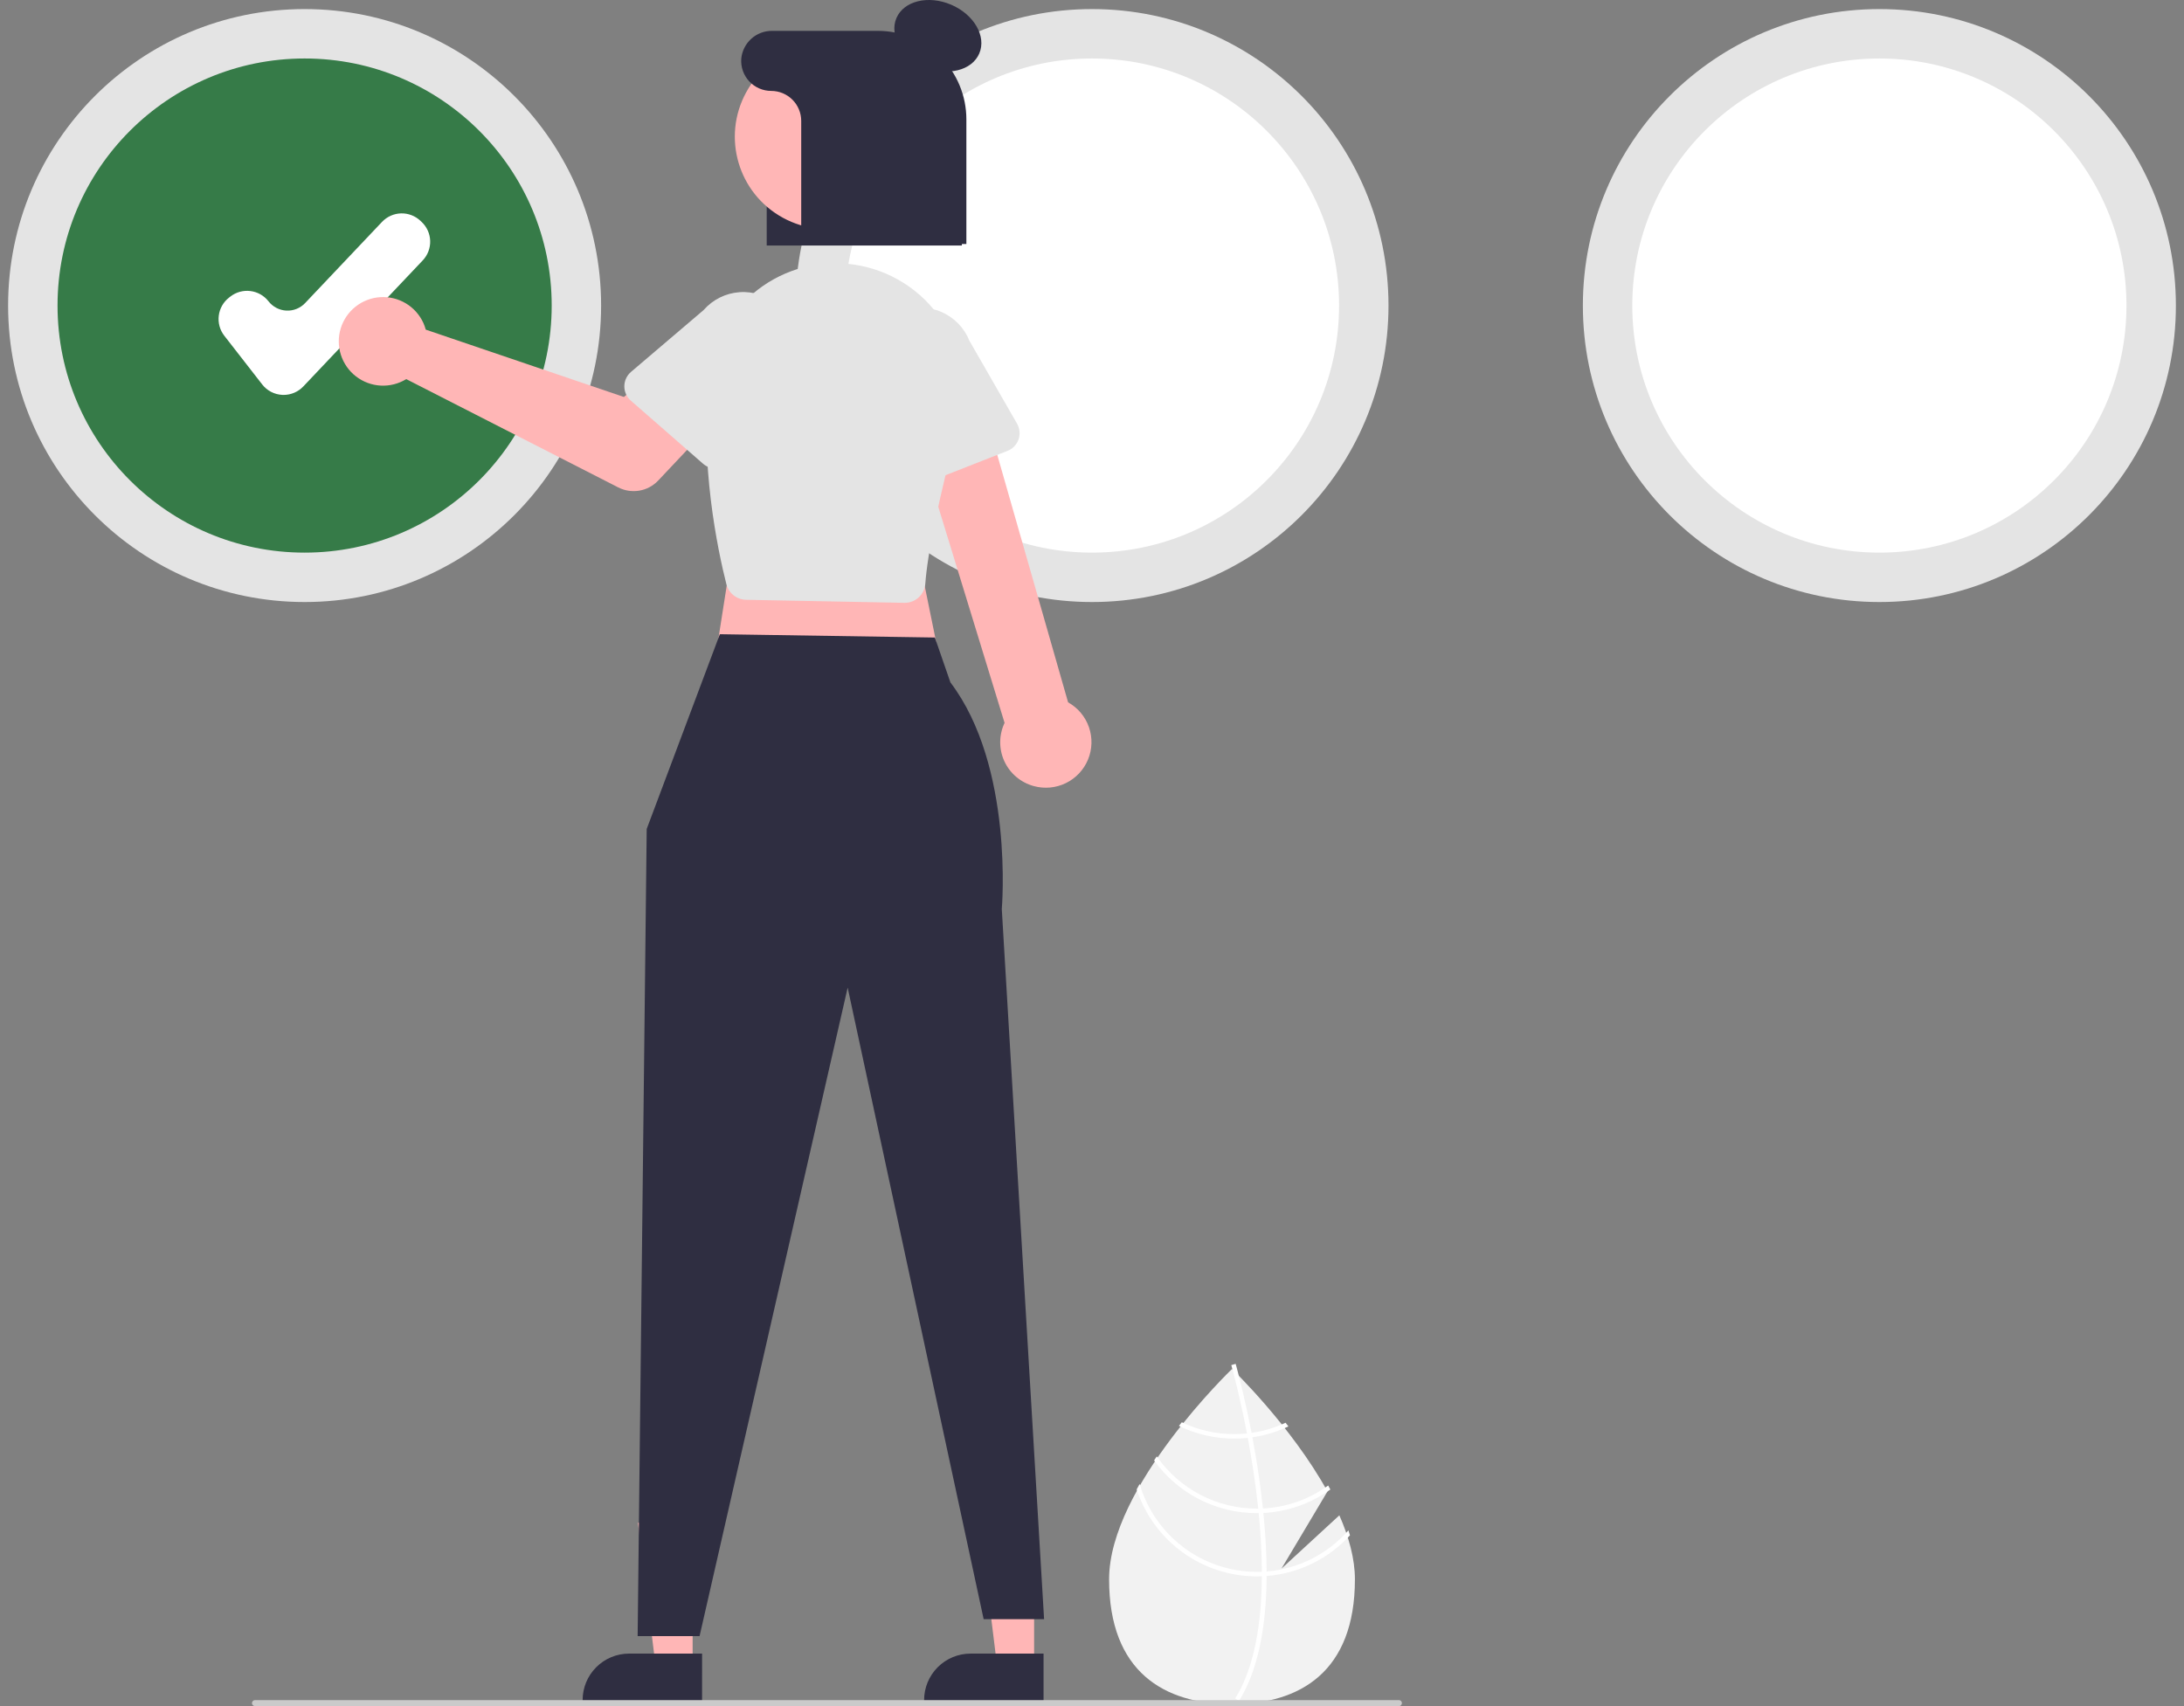 <svg width="128" height="100" viewBox="0 0 128 100" fill="none" xmlns="http://www.w3.org/2000/svg">
<rect x="0" y="0" width="128" height="100" fill="#808080" stroke="none"/>
<g id="undraw_check_boxes_re_v40f (1) 1" clip-path="url(#clip0_1199_960)">
<path id="Vector" d="M78.497 88.817L75.106 91.939L77.801 87.417C75.678 83.567 72.206 80.24 72.206 80.24C72.206 80.24 65.002 87.142 65.002 92.567C65.002 97.992 68.227 99.886 72.206 99.886C76.184 99.886 79.409 97.992 79.409 92.567C79.409 91.359 79.052 90.079 78.497 88.817Z" fill="#F2F2F2"/>
<path id="Vector_2" d="M74.234 92.108V92.375C74.218 95.484 73.694 97.909 72.665 99.617C72.65 99.642 72.635 99.666 72.62 99.691L72.505 99.621L72.395 99.552C73.536 97.708 73.94 95.101 73.954 92.39C73.956 92.302 73.957 92.214 73.956 92.125C73.952 90.977 73.882 89.816 73.769 88.689C73.761 88.601 73.752 88.513 73.743 88.424C73.586 86.936 73.361 85.514 73.131 84.279C73.115 84.192 73.098 84.104 73.081 84.018C72.682 81.929 72.276 80.416 72.183 80.081C72.172 80.04 72.166 80.018 72.165 80.012L72.29 79.977L72.292 79.975L72.419 79.939C72.42 79.945 72.442 80.02 72.48 80.16C72.621 80.685 72.989 82.108 73.351 83.985C73.367 84.07 73.384 84.157 73.4 84.245C73.588 85.247 73.772 86.367 73.917 87.542C73.954 87.837 73.987 88.129 74.017 88.416C74.027 88.504 74.036 88.593 74.044 88.681C74.166 89.9 74.229 91.042 74.234 92.108Z" fill="white"/>
<path id="Vector_3" d="M73.351 83.985C73.262 83.997 73.172 84.009 73.081 84.018C72.833 84.044 72.584 84.056 72.334 84.056C71.271 84.058 70.222 83.821 69.263 83.363C69.207 83.433 69.152 83.503 69.095 83.575C70.103 84.067 71.212 84.322 72.334 84.321C72.6 84.321 72.866 84.307 73.131 84.279C73.221 84.27 73.311 84.258 73.4 84.245C74.132 84.139 74.844 83.924 75.511 83.605C75.454 83.532 75.399 83.461 75.344 83.391C74.713 83.686 74.041 83.886 73.351 83.985Z" fill="white"/>
<path id="Vector_4" d="M74.017 88.416C73.925 88.421 73.834 88.424 73.743 88.424C73.715 88.425 73.686 88.425 73.658 88.425C72.507 88.425 71.372 88.147 70.351 87.614C69.331 87.081 68.454 86.308 67.796 85.363C67.743 85.441 67.69 85.519 67.639 85.599C68.324 86.555 69.228 87.335 70.275 87.872C71.322 88.41 72.481 88.69 73.658 88.69C73.695 88.69 73.732 88.69 73.769 88.689C73.862 88.687 73.953 88.685 74.045 88.681C75.458 88.608 76.821 88.13 77.97 87.304C77.927 87.226 77.885 87.148 77.841 87.07C76.725 87.881 75.395 88.349 74.017 88.416Z" fill="white"/>
<path id="Vector_5" d="M74.234 92.108C74.141 92.116 74.049 92.121 73.956 92.125C73.857 92.129 73.757 92.132 73.658 92.132C72.111 92.13 70.606 91.627 69.368 90.698C68.13 89.769 67.227 88.465 66.793 86.98C66.733 87.087 66.674 87.193 66.617 87.3C67.106 88.782 68.049 90.072 69.313 90.987C70.577 91.901 72.098 92.395 73.658 92.397C73.757 92.397 73.857 92.395 73.955 92.39C74.049 92.387 74.141 92.382 74.234 92.375C76.106 92.229 77.852 91.377 79.119 89.991C79.091 89.893 79.059 89.797 79.028 89.699C77.804 91.094 76.084 91.959 74.234 92.108Z" fill="white"/>
<path id="Vector_6" d="M17.853 35.287C27.45 35.287 35.23 27.507 35.23 17.91C35.23 8.312 27.45 0.532 17.853 0.532C8.255 0.532 0.475 8.312 0.475 17.91C0.475 27.507 8.255 35.287 17.853 35.287Z" fill="#E4E4E4"/>
<path id="Vector_7" d="M17.853 32.391C25.851 32.391 32.334 25.907 32.334 17.91C32.334 9.912 25.851 3.428 17.853 3.428C9.855 3.428 3.372 9.912 3.372 17.91C3.372 25.907 9.855 32.391 17.853 32.391Z" fill="#367B48"/>
<path id="Vector_8" d="M64 35.287C73.597 35.287 81.377 27.507 81.377 17.91C81.377 8.312 73.597 0.532 64 0.532C54.402 0.532 46.622 8.312 46.622 17.91C46.622 27.507 54.402 35.287 64 35.287Z" fill="#E4E4E4"/>
<path id="Vector_9" d="M64 32.391C71.998 32.391 78.481 25.907 78.481 17.91C78.481 9.912 71.998 3.428 64 3.428C56.002 3.428 49.519 9.912 49.519 17.91C49.519 25.907 56.002 32.391 64 32.391Z" fill="white"/>
<path id="Vector_10" d="M110.147 35.287C119.745 35.287 127.525 27.507 127.525 17.91C127.525 8.312 119.745 0.532 110.147 0.532C100.55 0.532 92.769 8.312 92.769 17.91C92.769 27.507 100.55 35.287 110.147 35.287Z" fill="#E4E4E4"/>
<path id="Vector_11" d="M110.147 32.391C118.145 32.391 124.628 25.907 124.628 17.91C124.628 9.912 118.145 3.428 110.147 3.428C102.149 3.428 95.665 9.912 95.665 17.91C95.665 25.907 102.149 32.391 110.147 32.391Z" fill="white"/>
<path id="Vector_12" d="M16.622 23.147C16.596 23.147 16.57 23.146 16.544 23.145C16.315 23.134 16.091 23.073 15.888 22.968C15.684 22.862 15.506 22.713 15.366 22.532L13.144 19.676C12.885 19.343 12.77 18.921 12.822 18.502C12.874 18.083 13.09 17.703 13.423 17.443L13.503 17.381C13.836 17.122 14.259 17.006 14.677 17.059C15.096 17.111 15.477 17.327 15.736 17.66C15.862 17.821 16.02 17.953 16.201 18.047C16.382 18.141 16.581 18.195 16.785 18.205C16.989 18.215 17.192 18.181 17.381 18.105C17.57 18.029 17.741 17.913 17.881 17.765L22.392 13.003C22.536 12.852 22.708 12.73 22.899 12.645C23.09 12.559 23.295 12.513 23.504 12.507C23.713 12.501 23.921 12.537 24.116 12.612C24.311 12.686 24.49 12.799 24.642 12.943L24.715 13.012C25.022 13.303 25.2 13.703 25.212 14.125C25.223 14.546 25.066 14.956 24.776 15.262L17.777 22.65C17.628 22.807 17.449 22.932 17.251 23.017C17.052 23.103 16.838 23.147 16.622 23.147Z" fill="white"/>
<path id="Vector_13" d="M56.373 14.391H44.935V4.444C44.947 3.828 45.202 3.242 45.646 2.814C46.089 2.386 46.684 2.151 47.3 2.161H51.102C54.008 2.161 56.373 4.444 56.373 7.25V14.391Z" fill="#2F2E41"/>
<path id="Vector_14" d="M60.608 97.631L58.436 97.631L57.403 89.255L60.608 89.255L60.608 97.631Z" fill="#FFB6B6"/>
<path id="Vector_15" d="M61.161 99.736L54.16 99.736V99.647C54.16 98.924 54.447 98.231 54.958 97.72C55.469 97.209 56.162 96.922 56.885 96.922L61.161 96.922L61.161 99.736Z" fill="#2F2E41"/>
<path id="Vector_16" d="M40.594 97.631L38.422 97.631L37.389 89.255L40.594 89.255L40.594 97.631Z" fill="#FFB6B6"/>
<path id="Vector_17" d="M41.147 99.736L34.146 99.736V99.647C34.146 98.924 34.433 98.231 34.944 97.72C35.455 97.209 36.148 96.922 36.871 96.922L41.148 96.922L41.147 99.736Z" fill="#2F2E41"/>
<path id="Vector_18" d="M43.216 30.346L41.799 39.379L55.259 39.556L53.488 30.877L43.216 30.346Z" fill="#FFB6B6"/>
<path id="Vector_19" d="M42.189 37.173L37.902 48.588L37.371 95.896H41.001L49.68 57.887L57.65 94.904H61.192L58.713 53.282C58.713 53.282 59.444 44.928 55.702 39.998L54.791 37.367L42.189 37.173Z" fill="#2F2E41"/>
<path id="Vector_20" d="M60.579 46.072C60.204 45.969 59.856 45.786 59.56 45.535C59.263 45.284 59.026 44.971 58.863 44.618C58.701 44.265 58.618 43.881 58.62 43.493C58.623 43.104 58.71 42.721 58.876 42.37L53.15 23.701L57.362 22.866L62.599 41.166C63.17 41.484 63.605 42.001 63.82 42.619C64.036 43.236 64.017 43.911 63.768 44.516C63.519 45.121 63.057 45.613 62.469 45.9C61.881 46.187 61.209 46.248 60.579 46.072Z" fill="#FFB6B6"/>
<path id="Vector_21" d="M53 35.334L43.722 35.155C43.456 35.149 43.2 35.057 42.993 34.892C42.785 34.727 42.637 34.498 42.572 34.241C42.074 32.272 40.98 27.139 41.56 22.027C41.675 21.037 41.987 20.079 42.478 19.212C42.969 18.344 43.629 17.584 44.419 16.976C45.209 16.368 46.113 15.924 47.078 15.672C48.042 15.419 49.047 15.363 50.034 15.506C51.075 15.655 52.072 16.022 52.961 16.584C53.85 17.145 54.61 17.889 55.191 18.765C55.773 19.641 56.162 20.63 56.334 21.667C56.507 22.704 56.458 23.766 56.191 24.783C55.023 29.218 54.363 32.392 54.23 34.215C54.21 34.478 54.105 34.728 53.93 34.926C53.755 35.124 53.519 35.259 53.26 35.311C53.183 35.327 53.105 35.334 53.026 35.334C53.018 35.334 53.009 35.334 53 35.334Z" fill="#E4E4E4"/>
<path id="Vector_22" d="M24.816 18.935C24.871 19.06 24.917 19.189 24.953 19.321L36.567 23.268L38.811 21.307L42.213 24.308L38.577 28.165C38.283 28.476 37.897 28.684 37.475 28.757C37.053 28.83 36.618 28.764 36.237 28.57L23.809 22.221C23.36 22.497 22.837 22.629 22.31 22.601C21.784 22.572 21.279 22.384 20.862 22.061C20.445 21.738 20.136 21.296 19.977 20.793C19.817 20.291 19.814 19.752 19.969 19.248C20.123 18.743 20.427 18.298 20.841 17.971C21.255 17.644 21.758 17.451 22.284 17.417C22.81 17.383 23.334 17.51 23.787 17.781C24.239 18.052 24.598 18.455 24.816 18.935Z" fill="#FFB6B6"/>
<path id="Vector_23" d="M36.591 22.639C36.592 22.479 36.627 22.321 36.695 22.176C36.762 22.031 36.86 21.902 36.982 21.798L41.234 18.176C41.773 17.559 42.533 17.181 43.35 17.125C44.167 17.068 44.972 17.338 45.59 17.874C46.208 18.411 46.588 19.171 46.647 19.987C46.706 20.804 46.438 21.61 45.903 22.229L42.874 26.945C42.788 27.08 42.673 27.194 42.539 27.28C42.404 27.367 42.252 27.423 42.094 27.446C41.936 27.468 41.775 27.456 41.621 27.411C41.468 27.365 41.326 27.287 41.206 27.182L36.972 23.484C36.851 23.379 36.755 23.249 36.689 23.103C36.623 22.957 36.59 22.799 36.591 22.639Z" fill="#E4E4E4"/>
<path id="Vector_24" d="M52.893 28.43C52.752 28.355 52.628 28.251 52.53 28.124C52.432 27.998 52.363 27.852 52.327 27.696L51.07 22.253C50.77 21.491 50.785 20.642 51.111 19.891C51.437 19.14 52.047 18.549 52.808 18.248C53.569 17.946 54.418 17.959 55.17 18.283C55.921 18.606 56.514 19.215 56.817 19.975L59.609 24.835C59.689 24.974 59.737 25.128 59.752 25.287C59.767 25.446 59.747 25.607 59.694 25.758C59.641 25.909 59.556 26.047 59.445 26.162C59.334 26.277 59.2 26.367 59.051 26.425L53.819 28.481C53.67 28.539 53.51 28.565 53.35 28.556C53.191 28.547 53.035 28.504 52.893 28.43Z" fill="#E4E4E4"/>
<path id="Vector_25" d="M57.394 3.133C57.824 2.127 57.085 0.848 55.744 0.275C54.403 -0.298 52.968 0.053 52.538 1.059C52.108 2.065 52.847 3.344 54.188 3.917C55.529 4.49 56.965 4.139 57.394 3.133Z" fill="#2F2E41"/>
<path id="Vector_26" d="M53.234 10.609C54.669 7.985 53.704 4.695 51.08 3.26C48.456 1.825 45.165 2.79 43.731 5.414C42.296 8.039 43.261 11.329 45.885 12.764C48.509 14.198 51.8 13.234 53.234 10.609Z" fill="#FFB6B6"/>
<path id="Vector_27" d="M51.453 1.809H45.259C44.805 1.803 44.365 1.969 44.029 2.274C43.692 2.579 43.483 2.999 43.443 3.452C43.427 3.692 43.46 3.933 43.541 4.16C43.622 4.387 43.749 4.595 43.914 4.771C44.078 4.947 44.277 5.087 44.498 5.183C44.719 5.279 44.958 5.329 45.199 5.329C45.665 5.329 46.113 5.514 46.443 5.844C46.773 6.174 46.958 6.622 46.958 7.088V14.303H56.637V6.993C56.637 6.312 56.503 5.638 56.242 5.009C55.982 4.38 55.6 3.809 55.118 3.327C54.637 2.846 54.066 2.464 53.437 2.204C52.808 1.943 52.134 1.809 51.453 1.809Z" fill="#2F2E41"/>
<path id="Vector_28" d="M81.988 100H14.944C14.897 100 14.853 99.981 14.82 99.948C14.787 99.915 14.768 99.871 14.768 99.824C14.768 99.777 14.787 99.733 14.82 99.7C14.853 99.666 14.897 99.648 14.944 99.648H81.988C82.035 99.648 82.08 99.666 82.113 99.7C82.146 99.733 82.164 99.777 82.164 99.824C82.164 99.871 82.146 99.915 82.113 99.948C82.08 99.981 82.035 100 81.988 100Z" fill="#CACACA"/>
</g>
<defs>
<clipPath id="clip0_1199_960">
<rect width="127.05" height="100" fill="white" transform="translate(0.475)"/>
</clipPath>
</defs>
</svg>
